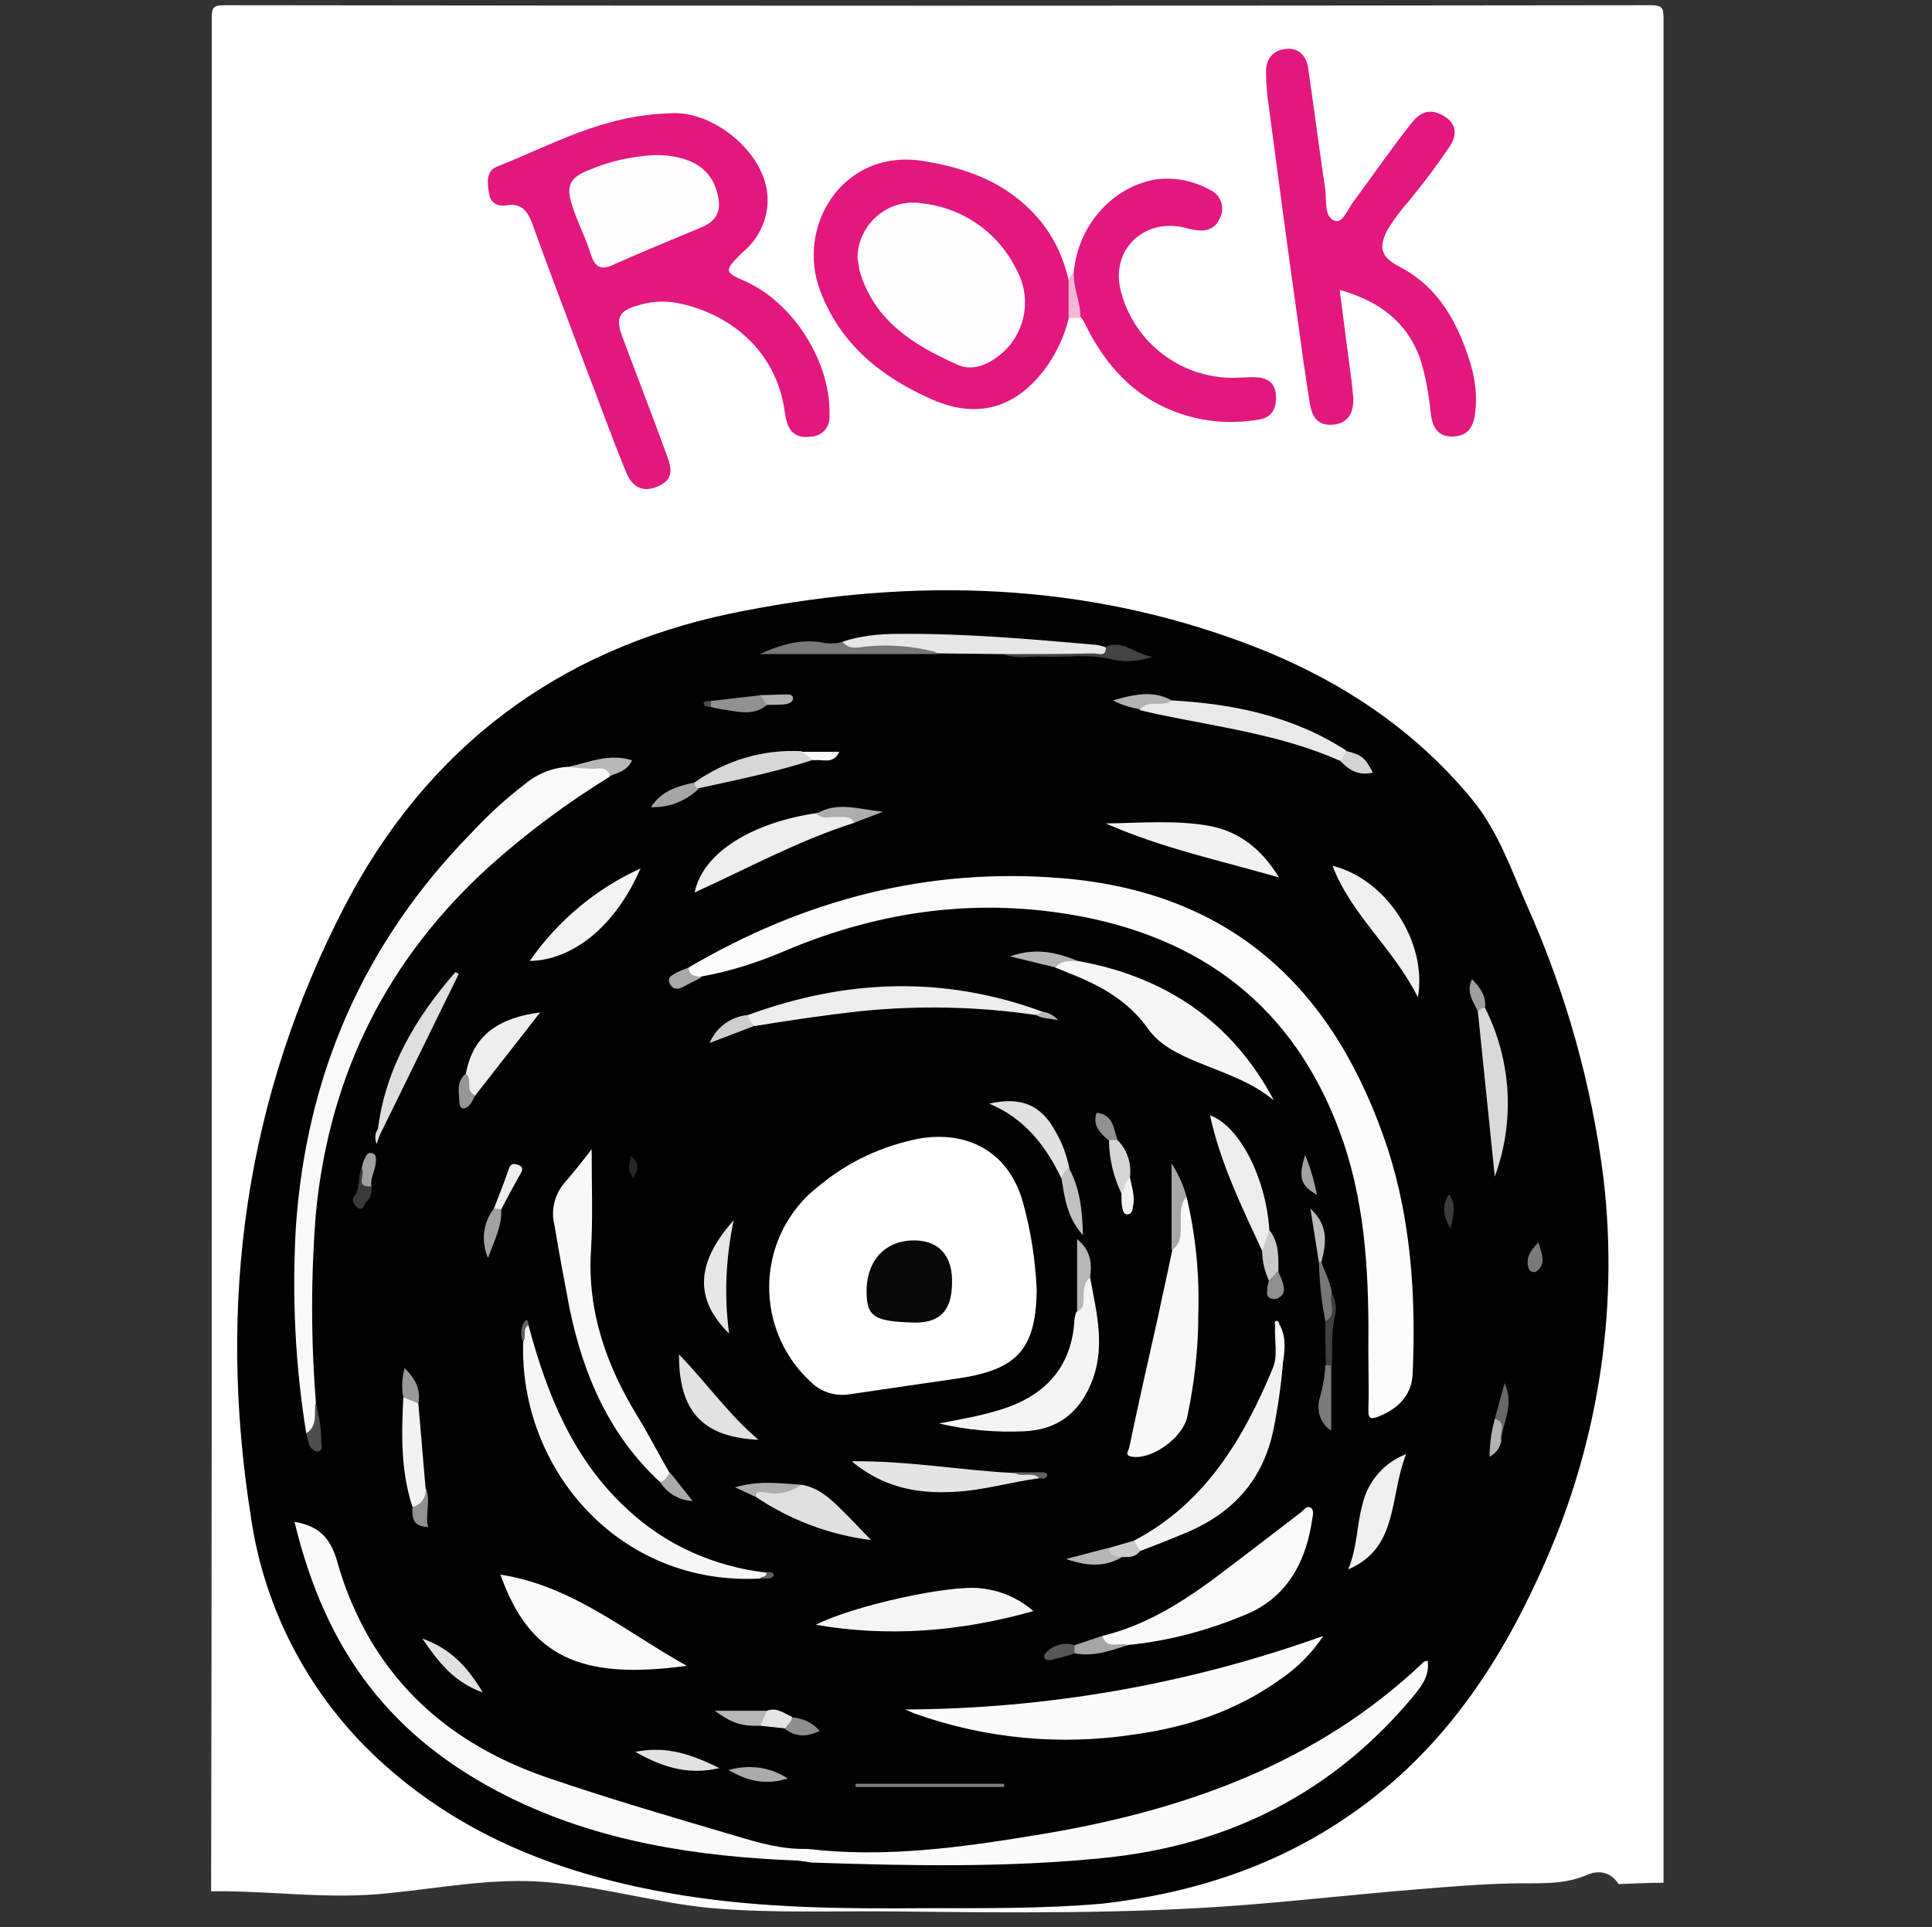 <?xml version="1.0" encoding="utf-8"?>
<!-- Generator: Adobe Illustrator 21.0.2, SVG Export Plug-In . SVG Version: 6.00 Build 0)  -->
<svg version="1.1" id="Layer_1" xmlns="http://www.w3.org/2000/svg" xmlns:xlink="http://www.w3.org/1999/xlink" x="0px" y="0px"
	 viewBox="0 0 296.5 295.8" style="enable-background:new 0 0 296.5 295.8;" xml:space="preserve">
<rect x="0" y="0" width="296.5" height="295.8" fill="#333333" stroke="none"/>
<style type="text/css">
	.st0{fill:#FFFFFF;}
	.st1{fill:#010101;}
	.st2{fill:#E2187F;}
	.st3{fill:#E21880;}
	.st4{fill:#F2B8D5;}
	.st5{fill:#FCFCFC;}
	.st6{fill:#F9F9F9;}
	.st7{fill:#FBFBFB;}
	.st8{fill:#FAFAFA;}
	.st9{fill:#F8F8F8;}
	.st10{fill:#F7F6F6;}
	.st11{fill:#F2F2F2;}
	.st12{fill:#F4F4F4;}
	.st13{fill:#F5F5F5;}
	.st14{fill:#EEEDED;}
	.st15{fill:#EEEEEE;}
	.st16{fill:#F3F2F3;}
	.st17{fill:#E9E9E9;}
	.st18{fill:#E8E7E7;}
	.st19{fill:#F0F0F0;}
	.st20{fill:#E6E5E5;}
	.st21{fill:#F3F3F3;}
	.st22{fill:#D9D9D9;}
	.st23{fill:#EFEFF0;}
	.st24{fill:#E0E0E0;}
	.st25{fill:#E0DFDF;}
	.st26{fill:#E2E2E2;}
	.st27{fill:#D7D7D7;}
	.st28{fill:#E7E7E7;}
	.st29{fill:#E2E1E1;}
	.st30{fill:#787878;}
	.st31{fill:#E3E2E2;}
	.st32{fill:#7E7E7F;}
	.st33{fill:#434343;}
	.st34{fill:#E1E1E0;}
	.st35{fill:#A7A7A7;}
	.st36{fill:#C1C1C1;}
	.st37{fill:#D5D5D5;}
	.st38{fill:#919190;}
	.st39{fill:#B7B7B7;}
	.st40{fill:#B8B7B8;}
	.st41{fill:#7B7B7B;}
	.st42{fill:#ADADAD;}
	.st43{fill:#C9C9C9;}
	.st44{fill:#ABABAB;}
	.st45{fill:#B5B4B4;}
	.st46{fill:#A5A5A6;}
	.st47{fill:#B3B2B3;}
	.st48{fill:#CECECE;}
	.st49{fill:#A6A6A7;}
	.st50{fill:#EFEEEE;}
	.st51{fill:#ACACAC;}
	.st52{fill:#A1A1A1;}
	.st53{fill:#B5B5B6;}
	.st54{fill:#777777;}
	.st55{fill:#E6E6E6;}
	.st56{fill:#D4D4D4;}
	.st57{fill:#8E8E8E;}
	.st58{fill:#8F9090;}
	.st59{fill:#4F4E4E;}
	.st60{fill:#BCBBBB;}
	.st61{fill:#999999;}
	.st62{fill:#676767;}
	.st63{fill:#404040;}
	.st64{fill:#A9A9A9;}
	.st65{fill:#929191;}
	.st66{fill:#A1A0A0;}
	.st67{fill:#979696;}
	.st68{fill:#AAAAAA;}
	.st69{fill:#CCCBCB;}
	.st70{fill:#3A3A3B;}
	.st71{fill:#A2A2A2;}
	.st72{fill:#8E8F8F;}
	.st73{fill:#F2F2F3;}
	.st74{fill:#575757;}
	.st75{fill:#B2B2B2;}
	.st76{fill:#787979;}
	.st77{fill:#9F9E9D;}
	.st78{fill:#B2B1B0;}
	.st79{fill:#3B3B3B;}
	.st80{fill:#FDFDFD;}
	.st81{fill:#252525;}
	.st82{fill:#616060;}
	.st83{fill:#B5B5B5;}
	.st84{fill:#656464;}
	.st85{fill:#626161;}
	.st86{fill:#DDDEDE;}
	.st87{fill:#504F50;}
	.st88{fill:#FFFCFD;}
	.st89{fill:#FFFDFF;}
	.st90{fill:#070808;}
</style>
<title>Rock</title>
<path class="st0" d="M248.4,289.2c2.3-0.1,4.6-0.2,6.9-0.2c0-95.4,0-190.7,0-286.1c0-1.6-0.1-2.1-2-2.1c-73,0.1-145.9,0.1-218.9,0
	c-1.7,0-1.9,0.4-1.9,2v145.5c0,47.3,0,94.6-0.1,142c9.1-0.1,18.1,1.3,27.2,0.3c8.1-0.8,16.1-2.4,24.3-1.7c8.5,0.7,16.8,3.2,25.4,4
	c9.3,0.8,18.7,0.4,28,0.5c17.9,0.2,36,0.4,53.8-1c8.9-0.7,17.7-1.7,26.5-2.4c4.8-0.4,9.6-0.8,14.5-0.9c3.8-0.1,7.5,0.3,11.2-1.2
	C245.6,286.8,247.4,287.6,248.4,289.2z"/>
<path class="st1" d="M141.7,292.9c-12.2,0.1-24.4,0-36.5-1.9c-17.1-2.7-33-8.3-46.2-20.1c-11.1-9.9-18.4-23.4-20.5-38.1
	c-5.2-32.8-0.9-64.3,14.5-93.9c12.6-24.1,32.5-39.1,59-44.7c26.1-5.4,52-5.2,77.4,3.9c14.3,5.1,26.8,12.8,36.6,24.7
	c3.9,4.8,5.9,10.6,8.3,16.1c6,13.4,10,27.6,11.8,42.1c2.4,20.6-1,41.4-9.6,60.2c-6.6,14.7-15.4,27.7-28.9,37.1
	c-11.5,8.1-24.5,12.3-38.4,13.9C160.1,293,150.9,292.9,141.7,292.9z"/>
<path class="st2" d="M102.7,17.4c5.9-0.5,12.3,4.4,14.3,9.4c1.8,4.2,0.5,9-3,11.9c-0.2,0.2-0.3,0.3-0.5,0.5
	c-2.3,2.3-2.3,2.6,0.7,3.9c7.6,3.3,13.4,12.6,13.1,20.8c0.1,1.6-1.1,3-2.7,3.1c-1.8,0.3-3.2-0.2-3.8-2.1c-0.2-0.6-0.3-1.2-0.4-1.9
	c-1.3-9.1-8.3-14.9-16.5-16.5c-2.1-0.4-4.3-0.2-6.4,0.5c-2.4,0.7-3,1.9-2.1,4.4c2.3,6.2,4.7,12.3,6.9,18.4c0.7,1.8,1.2,3.6-1,4.7
	s-4.1,0.7-5.2-2c-2.2-5.3-4.1-10.7-6.2-16.1c-2.8-7.5-5.6-14.8-8.3-22.3c-0.7-1.8-1.7-2.9-3.7-2.6c-1.3,0.2-2.5-0.1-2.8-1.6
	s-0.6-3.6,1.1-4.3C84.6,22.3,92.4,17.7,102.7,17.4z"/>
<path class="st2" d="M205.6,44.5c0.6,4.8,1.2,9.3,1.8,13.8c0.1,0.9,0.2,1.9,0.3,2.9c0,2.6-1.1,3.9-3.4,4s-3-1.5-3.3-3.4
	c-0.7-4.3-1.3-8.7-1.9-13.1c-1.6-11.3-3.1-22.7-4.6-34c-0.1-1.1-0.2-2.2-0.2-3.4c-0.1-2.2,1-3.6,3.1-3.8s3.2,1.3,3.4,3.2
	c0.9,6.2,1.7,12.4,2.6,18.5c0.2,1.7-0.2,4.2,1.5,4.7c1.2,0.4,2-2,3-3.2c2.8-3.8,5.5-7.7,8.4-11.4c1.1-1.5,2.5-2.8,4.7-1.8
	s2.9,2.7,1.6,4.8c-2,3-4.2,5.9-6.5,8.7c-1.1,1.2-2.1,2.6-3,4c-1.6,2.8-1.3,4.4,1.6,5.9c6.2,3.2,9.1,8.8,11,15c0.7,2.4,1,4.9,0.7,7.4
	c-0.2,2-1,3.6-3.3,3.7s-3.2-1.2-3.5-3.4c-0.3-2.9-0.8-5.9-1.7-8.7C215.8,49.3,211.6,46.2,205.6,44.5z"/>
<path class="st2" d="M164,48.9c-0.6,2.5-1.7,4.9-3.1,7c-4.6,6.6-10.6,8.6-17.9,5.4c-7.7-3.4-14-8.4-17.1-16.6
	c-3.8-9.8,3.3-21.9,15.7-20c6.9,1.1,13.1,3.4,17.8,8.9c2.3,2.7,3.8,5.9,4.6,9.4C164.9,44.9,164.9,47.1,164,48.9z"/>
<path class="st3" d="M164.8,41.6c0.8-7.5,6.4-13.2,12.9-14.1c2.8-0.3,5.6,0.3,8.1,1.7c1.5,0.7,2.2,2.6,1.5,4.1
	c-0.7,1.8-2.1,2.3-3.9,2c-0.8-0.1-1.6-0.4-2.3-0.5c-6.2-1-10.8,4.1-9,10.2c2.1,7.6,9,12.9,16.9,13c1.1,0,2.2-0.1,3.4-0.1
	c1.8,0,3.2,0.6,3.4,2.6s-0.5,3.6-2.6,3.9c-4.1,0.7-8.4,0.4-12.3-1c-6.9-2.4-11.3-7.4-14.4-13.7c-0.1-0.3-0.3-0.6-0.5-0.8
	C164.5,46.7,164.1,44.1,164.8,41.6z"/>
<path class="st4" d="M164.8,41.6c-0.2,2.5,1.1,4.8,1,7.2H164c0-2,0-4,0-5.9L164.8,41.6z"/>
<path class="st0" d="M159.1,198c-0.1,9.2-3.1,12.3-12.2,13.6c-5.5,0.8-10.9,1.6-16.4,2.4c-2.2,0.4-4.5-0.3-6.1-1.9
	c-8-7.4-8.5-19.8-1.2-27.8c0.9-1,1.9-1.8,2.9-2.6c4.3-3.5,9.4-5.8,14.8-6.9c7.8-1.4,14,2.2,16.1,9.8
	C158.2,188.9,158.9,193.4,159.1,198z"/>
<path class="st5" d="M105.7,148.5c17.7-10.4,36.7-15.4,57.3-13.7c26.4,2.2,42,17.3,50,41.6c3.6,11.2,4.3,22.8,3.8,34.4
	c-0.1,3.4-2.3,5.5-5.4,6.7c-1.1,0.4-1.4,0.2-1.4-1c0.1-3,0-6.1,0-9.1c0.1-10.8-0.3-21.6-3.8-32c-6.6-19.4-20.1-30.8-40.1-34.7
	c-15.7-3-30.8-1-45.5,5.2c-4.2,1.8-8.5,3.2-13,4C106.5,150.2,105.2,150.5,105.7,148.5z"/>
<path class="st6" d="M47,220c-1.7-10.4-2.2-21-1.6-31.6C47,165,55.8,144.8,72.2,128c2.6-2.8,5.3-5.3,8.3-7.6
	c1.9-1.6,4.3-2.6,6.8-2.7c1.5-0.3,3-0.3,4.5-0.2c0.8,0,2.3,0,1.8,1.7c-6.5,4-12.7,8.6-18.4,13.7c-15.7,14.2-24.6,31.9-26.7,53.1
	c-0.8,9.8-0.8,19.7,0,29.5c0.2,1.1,0.2,2.2,0,3.3C48.3,219.4,48.2,220.2,47,220z"/>
<path class="st7" d="M123.9,283.8c11.8,1.4,23.5-0.2,35-2.1c22.2-3.6,42.9-10.7,59.6-26.6c0.1-0.1,0.3-0.1,0.6-0.2
	c0.3,2.1-0.7,3.6-1.9,5.1c-12.4,15.1-28.6,23.3-47.9,25.2c-14.9,1.5-29.8,1.2-44.7,0.7c-0.7-0.1-1.4-0.2-2.1-0.3
	C122.1,284.3,123,284.1,123.9,283.8z"/>
<path class="st8" d="M123.9,283.8c-0.7,0.4-1.1,1.1-1.4,1.8c-15.5-0.6-30.7-2.9-44.7-9.9c-17.7-8.9-27.8-22.1-32.6-42.1
	c3.5,0.6,5.4,2.2,6.5,5.9c1.2,4.4,3,8.6,5.3,12.5c6.4,10.6,15.9,17.1,27.4,21c9.4,3.2,19,6,28.5,8.8
	C116.5,282.9,120.1,283.9,123.9,283.8z"/>
<path class="st7" d="M138.9,262.4c21.9-0.1,43.6-3.9,64.2-11.3c-1.8,2.7-4.1,5-6.8,6.8c-6.6,4.7-14.1,7.2-22,8.3
	c-11.4,1.8-23.1,0.7-34-3.2C139.9,262.8,139.4,262.6,138.9,262.4z"/>
<path class="st9" d="M182.1,183.7c1.4,5.9,2,12,1.8,18.1c0,5.3-0.6,10.5-1.7,15.7c-0.7,3.2-5.4,6.6-8.5,6.1
	c-1.2-0.2-0.5-0.9-0.4-1.4c1.4-6.7,2.9-13.4,4.4-20c0.7-3.4,1.5-6.8,2.2-10.3c0.9-1.7,0.6-3.6,0.8-5.4
	C180.7,185.4,180.4,184,182.1,183.7z"/>
<path class="st9" d="M101.3,227.5c-7.8-7.2-11.8-16.5-13.9-26.7c-0.8-4.2-1.6-8.5-2.3-12.7c-0.6-2.3,0-4.7,1.5-6.5
	c1.3-1.5,2.6-3.1,4.2-5.2c0,5.6,0.2,10.6-0.1,15.5c-0.6,9.4,2.4,17.8,7.2,25.6c1.7,2.8,3.2,5.7,4.8,8.5
	C102.9,227.1,102.4,227.6,101.3,227.5z"/>
<path class="st6" d="M169.2,251.1c6.2-1.5,11.5-4.7,16.6-8.4c4.7-3.5,9.3-7.1,13.9-10.6c0.4-0.3,0.8-1,1.4-0.7s0.4,1.2,0.3,1.7
	c-0.9,6.4-3.7,11.9-9.9,14.6c-5.9,2.5-12.1,4.2-18.4,4.8c-0.8,0.2-1.7,0.3-2.6,0.2C169.7,252.6,168.7,252.3,169.2,251.1z"/>
<path class="st10" d="M81.1,203.4c2.8,10.5,6.8,20.5,15,28.1c5.9,5.6,13.5,9,21.6,9.9c0.3,1-0.7,0.5-1,0.9
	c-21.8,1.2-37.1-17-36.4-36.4C80.9,205.1,79.6,203.8,81.1,203.4z"/>
<path class="st8" d="M105.4,255.7c-16.2,2.2-24.1-1.3-28.6-14C87.8,243.4,95.9,250.4,105.4,255.7z"/>
<path class="st10" d="M165.4,147.5c13.4,2.4,23.7,9.3,30.1,21.4c-3.5-2.9-7.7-4.2-11.8-5.9c-2.9-1.2-5.8-2.6-7.6-5.2
	c-3-4.2-7.3-6.6-12-8.4c-0.7-0.3-1.4-0.6-2.2-0.9C162.6,146.4,164.1,147.4,165.4,147.5z"/>
<path class="st11" d="M174,236.5c10.9-5.7,16.8-15.6,21.3-26.4c0.9-2.1,0.2-4.4,0.4-6.6c0-0.2-0.3-0.9,0.4-0.7
	c0.1,0,0.2,0.4,0.3,0.6c0.3,1.9-0.3,3.9,0.5,5.8c-0.3,3.5-0.8,7-1.5,10.4c-1.6,7.6-6.2,12.6-13.2,15.6c-2.4,1-4.9,2-7.3,2.9
	C174.3,237.8,173.7,237.4,174,236.5z"/>
<path class="st12" d="M167.3,196.1c1,5.5,2.5,11,0,16.6c-2,4.5-5.3,6.8-10.2,7c-4.4,0.2-8.7-0.2-13-1.2c3.1-0.6,6-1.1,8.7-1.9
	c7.2-2,11.7-6.4,12.1-14.1c0.1-0.4,0.1-0.8,0.3-1.1c0.8-0.9,0.4-2.1,0.5-3.1S165.9,196.2,167.3,196.1z"/>
<path class="st13" d="M158.6,247.3c-11.4,3.2-22.3,4-33.4,2.1c5.6-2.9,20.6-6.2,25.3-5.6C153.5,244.1,156.3,245.3,158.6,247.3z"/>
<path class="st14" d="M114.8,155.8c15-5.5,30-6.1,45.2-0.5c0,0.9-0.6,0.6-1,0.5c-8.9-1.3-17.9-1.5-26.8-0.6
	c-5.5,0.6-10.9,1.4-16.4,2.3C115.2,157.2,114.2,156.9,114.8,155.8z"/>
<path class="st15" d="M131.1,126.3c-8.5,2.7-16.4,7-24.5,10.7c1.3-6.3,9.1-10.8,18.8-12.2c1.3-0.1,2.5-0.1,3.8-0.1
	C130,124.9,131.1,124.9,131.1,126.3z"/>
<path class="st16" d="M169.7,126.4c5.6-0.1,10.6-0.5,15.5,0.3s8.4,3.6,11.1,8C187.4,132.1,178.6,130.3,169.7,126.4z"/>
<path class="st17" d="M205.7,116.8c-9-4-18.7-5.2-28.2-7.2c-0.9-0.2-1.7-0.4-2.6-0.6c0.2-1.3,1.3-1.3,2.2-1.5s1.7,0.2,2.5,0
	c9.6,0.5,18.8,2.4,27,7.7C207,116.2,206.4,116.5,205.7,116.8z"/>
<path class="st18" d="M129.3,98.5c2.7-0.9,5.6-1.2,8.5-1.2c10.2-0.1,20.4,0.8,30.6,1.7c0.5,0.1,0.9,0.2,1.4,0.4
	c0.4,1.1-0.3,1.2-1.1,1.2c-5-0.1-9.9,0.2-14.9-0.2l-9.6-0.1c-3.7-0.6-7.5-0.8-11.2-0.6C131.8,99.9,129.8,100.9,129.3,98.5z"/>
<path class="st19" d="M217.6,153.1c-3.7-7.5-10.2-12.6-13.1-20.2C212.7,134.9,219.1,144.6,217.6,153.1z"/>
<path class="st20" d="M159.5,226.9c-4.4,0.6-8.7,1.9-13.2,2.1c-5.6,0.3-10.8-0.7-15.6-4.7c8.7-0.1,16.7,1.4,24.9,1.8
	c1,0.2,2,0.2,3,0.2C159.1,226.3,159.6,226.2,159.5,226.9z"/>
<path class="st21" d="M81.3,147.5c4.3-6.2,10.2-11.1,17-14.2C94.4,142.3,87.8,147.4,81.3,147.5z"/>
<path class="st14" d="M193.7,192c-3.1-6.7-6.4-13.4-8-20.8c4.5,1.6,8.6,9.6,9.1,17.6C195.1,190,194.7,191.3,193.7,192z"/>
<path class="st22" d="M227.9,154.7c4.1,8.1,4.6,17.5,1.5,25.9l-2.6-25.4C226.8,154.4,227.3,154.4,227.9,154.7z"/>
<path class="st23" d="M206.9,240.9c1.4-3.3,1.3-6.8,2.2-10c0.8-3.5,3.3-6.4,6.7-7.7C213.2,229.7,214.7,237.6,206.9,240.9z"/>
<path class="st24" d="M123,227.9c2.4,0.4,4.2,1.9,5.8,3.5c1.7,1.6,3.2,3.3,4.9,5c-6.4-0.8-12.5-3.1-17.8-6.7c0-1.4,1-1.2,1.8-1.2
	C119.4,228.7,121.3,228.5,123,227.9z"/>
<path class="st25" d="M58,173.3c1.2-9.4,5.8-17.1,11.9-24.1l0.5,0.3L58.4,174C57.9,174,57.8,173.8,58,173.3z"/>
<path class="st15" d="M71.5,164.8c1.1-6.1,5.3-8.6,11.4-9.4l-10,12.8C70.7,167.8,71.6,166.1,71.5,164.8z"/>
<path class="st26" d="M116.4,221c-9.6-0.4-12.2-5.5-12.2-13.1C108.4,212.2,111.7,217,116.4,221z"/>
<path class="st27" d="M106.6,120.1c4.8-3.4,10.5-5.1,16.4-4.8c0.6,0.5,1.9,0,1.9,1.3c-5.8,1.9-11.8,3.1-17.7,4.4
	C106.3,121.2,106.3,120.8,106.6,120.1z"/>
<path class="st16" d="M63.3,231.3c-1.8-5.5-1.7-11.1-1.4-16.8c1-0.4,1.7,0.2,2.3,0.9l1.1,12.9C65.6,229.9,65.7,231.4,63.3,231.3z"/>
<path class="st28" d="M112.6,187.3c-1.2,5.7-1.5,11.6-0.7,17.4C106.5,199.4,106.8,193.8,112.6,187.3z"/>
<path class="st29" d="M162.9,180.9c-2.4-5-5.6-9.2-11.1-11.5c4.9-1.1,8,0.2,10.2,4.3c1,1.7,1.7,3.6,2.1,5.6
	C163.9,180,163.7,180.7,162.9,180.9z"/>
<path class="st30" d="M129.3,98.5c1.2,1.5,2.8,0.7,4.1,0.7c3.3-0.3,6.7,0,9.9,0.8c0.3,0.1,0.6,0.3,0.8,0.4h-27.5
	c3.5-1.6,6.7-2.4,10-1.7C127.6,98.8,128.5,98.8,129.3,98.5z"/>
<path class="st31" d="M97.5,268.9c4.2-0.8,7.7-0.1,12.9,2.5C106.1,272.4,102.2,271.6,97.5,268.9z"/>
<path class="st32" d="M131.3,273.8h22.8v0.5h-22.8V273.8z"/>
<path class="st33" d="M153.8,100.4c4.7,0,9.4,0,14.1-0.1c0.7,0,1.9,0.6,1.8-1c2.6-1.2,4.4,1.1,7.1,1.5c-2.1,0.8-4.5,0.9-6.7,0.3
	c-3-0.7-6.3-0.2-9.5-0.3C158.3,100.7,156,101.2,153.8,100.4z"/>
<path class="st34" d="M74.1,259.8c-4.4-1.6-6.7-4.5-9.3-8.3C69.2,253.1,71.7,255.8,74.1,259.8z"/>
<path class="st35" d="M182.1,183.7c-1.2,1.3-0.8,3-0.9,4.6c0,1.4,0,2.7-1.4,3.6v-13.3C180.8,180.1,181.6,181.9,182.1,183.7z"/>
<path class="st36" d="M162.9,180.9c0.2-0.7,0.6-1.3,1.1-1.7c1.7,3.1,2.1,6.4,2.2,10.4C163.7,186.8,163.4,183.8,162.9,180.9z"/>
<path class="st37" d="M171.5,175c1.5,1.5,2.2,3.6,1.9,5.8c-0.6,0.7,0.1,2.1-1.3,2.4c-1.2-2.6-1.9-5.3-1.9-8.2
	c0.3-0.4,0.9-0.4,1.2-0.1C171.4,174.9,171.5,175,171.5,175z"/>
<path class="st38" d="M117.7,108.2c-2.1,1.8-4.5,1-6.8,0.7c-0.6-0.1-1.2-0.2-1.8-0.4c-0.2-0.2-0.3-0.5-0.1-0.8
	c0-0.1,0.1-0.1,0.1-0.1l7.7-0.9C117.3,107.1,118.2,107.2,117.7,108.2z"/>
<path class="st39" d="M167.3,196.1c-1,0.8-1,1.9-1,2.9c0,0.9,0.1,1.9-1,2.3c0-3.6,0-7.2,0-11.1C167.4,191.9,167.6,193.9,167.3,196.1
	z"/>
<path class="st40" d="M93.6,119.1c-0.3-1.3-1.4-1.2-2.3-1.1c-1.3,0-2.7-0.1-4-0.3c3.1-0.7,6.2-2.1,9.7-1
	C96.3,118.3,94.9,118.6,93.6,119.1z"/>
<path class="st41" d="M204.3,209.6v10c-1.6-1-2.3-3-1.8-4.9c0.5-1.7,0.8-3.4,0.9-5.1c0.2-0.3,0.6-0.3,0.8-0.1
	C204.2,209.5,204.3,209.6,204.3,209.6z"/>
<path class="st42" d="M131.1,126.3c-0.6-1.2-1.7-0.8-2.7-0.9s-2.2,0.5-3.1-0.5c3.2-1.9,6.4-0.7,10.2-0.3L131.1,126.3z"/>
<path class="st39" d="M116.7,264.9c-2.9,0.1-4.4-0.4-7-2.3h8C118,263.6,117.4,264.3,116.7,264.9z"/>
<path class="st43" d="M193.7,192l1.1-3.2c1.5,1.9,1.4,4.1,1.4,6.4c0.1,1.1-0.4,1.6-1.4,1.5C194.1,195.2,193.7,193.6,193.7,192z"/>
<path class="st44" d="M120.9,273c-3.3,1-6,0.5-9.1-1.3C114.9,270.8,118.2,271.2,120.9,273z"/>
<path class="st45" d="M165.4,147.5c-1.2,0.1-2.5-0.2-3.4,1l-7-1.7C159,145.4,162.2,146.2,165.4,147.5z"/>
<path class="st46" d="M106.6,120.1c-0.1,0.4,0.2,0.8,0.6,1c-2,1.9-4.6,2.9-7.3,2.8C101.6,121.3,104,120.7,106.6,120.1z"/>
<path class="st47" d="M179.8,107.5c-1.4,1.2-3.5-0.3-4.8,1.4c-1.5-0.3-2.9-0.7-4.2-1.4C174.1,106.6,176.9,105.9,179.8,107.5z"/>
<path class="st48" d="M114.8,155.8c0,0.8,0.7,1.1,0.9,1.7l-6.8,2.6C109.9,157.7,112.2,156,114.8,155.8z"/>
<path class="st49" d="M169.2,251.1c0.6,2.2,2.6,0.9,3.9,1.4c-2.6,0.9-5.3,1.8-8.1,1.3c-0.5-0.4-0.5-0.8,0-1.3L169.2,251.1z"/>
<path class="st50" d="M75.8,185.5c0.8-2,1.6-4.1,2.3-6.1c0.3-0.9,0.8-0.8,1.4-0.6c0.9,0.3,0.7,0.9,0.3,1.5c-1,1.8-2,3.6-2.9,5.4
	C76.6,185.9,76.1,185.8,75.8,185.5z"/>
<path class="st51" d="M123,227.9c-1.6,1.1-3.5,1.6-5.4,1.2c-0.8-0.1-1.4-0.3-1.8,0.6l-3-1.4C116.5,227.2,119.8,227.7,123,227.9z"/>
<path class="st52" d="M75.8,185.5l1.1,0.1c0.2,2.5-1,4.7-2,7.5C73.8,190.6,74.1,187.7,75.8,185.5z"/>
<path class="st53" d="M172.2,239c-2.5,1.5-5.1,1.5-8.6,0.3l6.5-1.7C170.8,238.2,171.7,238.2,172.2,239z"/>
<path class="st54" d="M203.4,202.8c-0.6-3-0.9-6.1-1-9.1c0.1-0.2,0.3-0.2,0.4,0c0.5,1.6,1.4,3.1,1.6,4.8c0.2,1.2,0.3,2.3,0.1,3.5
	C204.5,202.8,204.3,203.3,203.4,202.8z"/>
<path class="st55" d="M116.7,264.9l1-2.3c1.5-0.6,2.6,0.4,3.8,0.9c0.6,1.1-0.2,1.5-1,1.8L116.7,264.9z"/>
<path class="st56" d="M205.7,116.8l1-1.5c2.3,0.6,2.8,1,4,3.3C208.6,119.1,207.1,118.3,205.7,116.8z"/>
<path class="st57" d="M120.5,265.4c0.2-0.7,1.1-1,1-1.8c1.6,0.1,3.2,0.8,4.3,2.1C123.9,266.6,122.2,266.7,120.5,265.4z"/>
<path class="st58" d="M63.3,231.3c1.4-0.3,2.2-1.6,2-3c0.9,2-0.1,4.1,0.4,6.1C63.3,234.3,63.2,232.9,63.3,231.3z"/>
<path class="st59" d="M47,220c1.8-1.1,1.2-3.1,1.4-4.7c0.6,1.9,0.9,4,0.9,6c0,0.5,0.4,1.4-0.6,1.5c-0.6,0-1.1-0.6-1.3-1.2
	S47.2,220.6,47,220z"/>
<path class="st60" d="M202.8,193.7h-0.2h-0.2l-1.3-8.2C204,188.2,203.5,190.9,202.8,193.7z"/>
<path class="st61" d="M64.2,215.4l-2.3-0.9c-0.3-1.5-0.2-3.1,0.2-4.5C63.8,211.7,64.6,213.3,64.2,215.4z"/>
<path class="st62" d="M229.4,217.8l1.5-5.5c1.6,3.5-0.4,6.1-0.5,8.9C229.1,220.4,230.3,218.8,229.4,217.8z"/>
<path class="st63" d="M203.4,202.8c2-1,0.4-2.9,1-4.3c0.6,1.1,0.8,2.5,0.4,3.7c-0.5,2.5-0.3,4.9-0.4,7.4h-0.9
	C203.4,207.4,203.4,205.1,203.4,202.8z"/>
<path class="st64" d="M105.7,148.5c0,1.3,1.1,1.3,2,1.5c-0.9,0.5-1.8,0.9-2.7,1.4s-1.7,0.6-2.2-0.4s0.4-1.3,1-1.7
	C104.4,149,105,148.8,105.7,148.5z"/>
<path class="st65" d="M171.5,175h-1.4c-1.3-1.1-2.5-2.3-1.8-4.2C170.9,171.1,170.9,173.3,171.5,175z"/>
<path class="st66" d="M55.5,179.3c0.1-0.4,0.2-0.8,0.3-1.1c0.3-0.6,0.5-1.4,1.3-1.2s0.6,1.2,0.5,1.9c-0.2,1.1-0.8,2.1-0.6,3.3
	c-0.9,0.6-1.5,0.4-1.6-0.7C55.3,180.7,55.3,180,55.5,179.3z"/>
<path class="st67" d="M71.5,164.8c1.1,0.8-0.2,2.7,1.4,3.3c-0.2,0.6-0.5,1.1-0.9,1.6c-0.6,0.6-1.4,0.7-1.5-0.4
	C70.5,167.9,69.9,166.1,71.5,164.8z"/>
<path class="st68" d="M101.3,227.5c0.8-0.2,1.1-0.9,1.5-1.5l3.5,4.4C104.2,230.3,102.4,229.2,101.3,227.5z"/>
<path class="st69" d="M172.2,239c-0.9-0.1-1.9,0-2-1.4l3.8-1.1l1,1.5C174.3,239.1,173.2,239,172.2,239z"/>
<path class="st70" d="M55.5,179.3c0.7,0.9-1.2,3,1.5,2.8c0.1,0.9-0.1,1.8-0.8,2.4c-0.3,0.4-0.4,1.4-1.3,0.9c-0.5-0.3-1-1.1-0.6-1.7
	C55.4,182.4,54.8,180.7,55.5,179.3z"/>
<path class="st71" d="M200.3,177.3c0.8,1.9,1.4,4,1.8,6.1C199.6,182,199.2,180.7,200.3,177.3z"/>
<path class="st72" d="M194.7,196.6l1.4-1.5c0.3,0.6,0.6,1.2,0.8,1.9c0.2,0.8,0.3,1.6-0.5,2.1c-0.4,0.3-0.9,0.4-1.4,0.2
	c-0.9-0.4-0.4-1.2-0.5-1.9C194.6,197.2,194.7,196.9,194.7,196.6z"/>
<path class="st73" d="M172.1,183.1c0.6-0.7,0.5-1.8,1.3-2.4c0.3,1.5,0.8,2.9,0.5,4.4c-0.1,0.5-0.1,1.2-0.8,1.3s-0.8-0.7-0.9-1.2
	C172.1,184.5,172.1,183.8,172.1,183.1z"/>
<path class="st74" d="M164.9,252.5v1.3c-1.2,0.4-2.4,0.7-3.6,1c-0.4,0.1-0.8,0-1-0.3c-0.2-0.4,0.1-0.7,0.4-1
	C161.9,252.4,163.4,252.1,164.9,252.5z"/>
<path class="st75" d="M229.4,217.8c2.1,0.6,0.5,2.3,1,3.4c-0.2,1-0.8,1.9-1.8,2.4C228.6,221.6,228.9,219.7,229.4,217.8z"/>
<path class="st76" d="M236.1,190.7c0.5,1.7,1.2,3.1-0.1,4.3c-0.3,0.3-0.9,0.4-1.2,0c-0.1-0.1-0.2-0.2-0.2-0.3
	C234.1,193.2,234.8,192,236.1,190.7z"/>
<path class="st77" d="M227.9,154.7c-0.4,0-0.8,0.2-1.1,0.6c-0.6-1.5-1.9-2.9-0.9-5C227.3,151.7,228.1,153,227.9,154.7z"/>
<path class="st6" d="M124.9,116.7l-1.9-1.3h5.8C127.9,117.4,126.2,116.5,124.9,116.7z"/>
<path class="st78" d="M117.7,108.2l-1-1.5c1.3,0,2.5-0.1,3.8-0.1c0.4,0,1.1-0.1,1.2,0.5s-0.6,0.9-1.1,1
	C119.6,108.2,118.7,108.2,117.7,108.2z"/>
<path class="st79" d="M222.6,188.6c-1.1-2-1.4-3.6-0.2-5.3C223.5,184.9,223.1,186.4,222.6,188.6z"/>
<path class="st80" d="M196.9,209.1c-0.3,0.1-0.8,0.2-0.8-0.1c0.1-1.9-0.4-3.8,0.3-5.6C197.4,205.2,197.2,207.2,196.9,209.1z"/>
<path class="st81" d="M96.8,177.4c1.6,1.2,1,2.3,0.4,3.5C96.4,179.6,96.4,179.6,96.8,177.4z"/>
<path class="st82" d="M159.5,226.9c-1.1-1.1-2.7,0-3.9-0.9c1.4,0,2.8,0,4.2,0c0.4,0,1,0,0.9,0.5S160,227,159.5,226.9z"/>
<path class="st83" d="M159,155.8l1-0.5c0.9,0.1,1.8,0.6,2.4,1.3C161.1,156.3,160,156.4,159,155.8z"/>
<path class="st84" d="M81.1,203.4c-1,0.6-0.2,1.8-0.9,2.5c-0.3-1-0.3-2,0.2-2.9C81,202.2,81.1,202.9,81.1,203.4z"/>
<path class="st85" d="M116.6,242.3c0.2-0.4,1.1-0.1,1-0.9c0.4-0.1,0.9-0.2,1.1,0.2s-0.3,0.6-0.7,0.7
	C117.6,242.3,117.1,242.3,116.6,242.3z"/>
<path class="st86" d="M58,173.3l0.4,0.6l-0.6,1.7C57.5,174.9,57.5,174,58,173.3z"/>
<path class="st87" d="M109.1,107.6v0.9c-0.5,0-1.1,0-1.1-0.5S108.7,107.7,109.1,107.6z"/>
<path class="st88" d="M100.5,23.8c5.5,0,8.7,2.1,9.6,5.9c0.7,2.7-0.1,4.3-2.7,5.3c-4.5,1.9-9,3.7-13.4,5.7c-1.8,0.8-2.7,0.3-3.3-1.6
	c-0.8-2.6-2.1-5-2.9-7.6c-1-3-0.3-4.3,2.6-5.4C93.6,24.7,97,24,100.5,23.8z"/>
<path class="st89" d="M131.6,39.5c0.1-4.7,4-8.5,8.7-8.4c0.3,0,0.7,0,1,0.1c6.3,0.6,11.8,4.4,14.6,10c2.7,4.7,1.4,10.6-3,13.7
	c-1.8,1.3-4,2-5.9,1.1c-6.8-3-12.9-6.8-15.1-14.5C131.8,40.8,131.7,40.1,131.6,39.5z"/>
<path class="st90" d="M139.9,203c-6-0.2-7-1-6.9-5.3c0.2-4.5,3.1-7.4,7.5-7.3c3.8,0.1,5.8,2.6,5.6,6.8
	C146,201.4,144,203.2,139.9,203z"/>
</svg>
